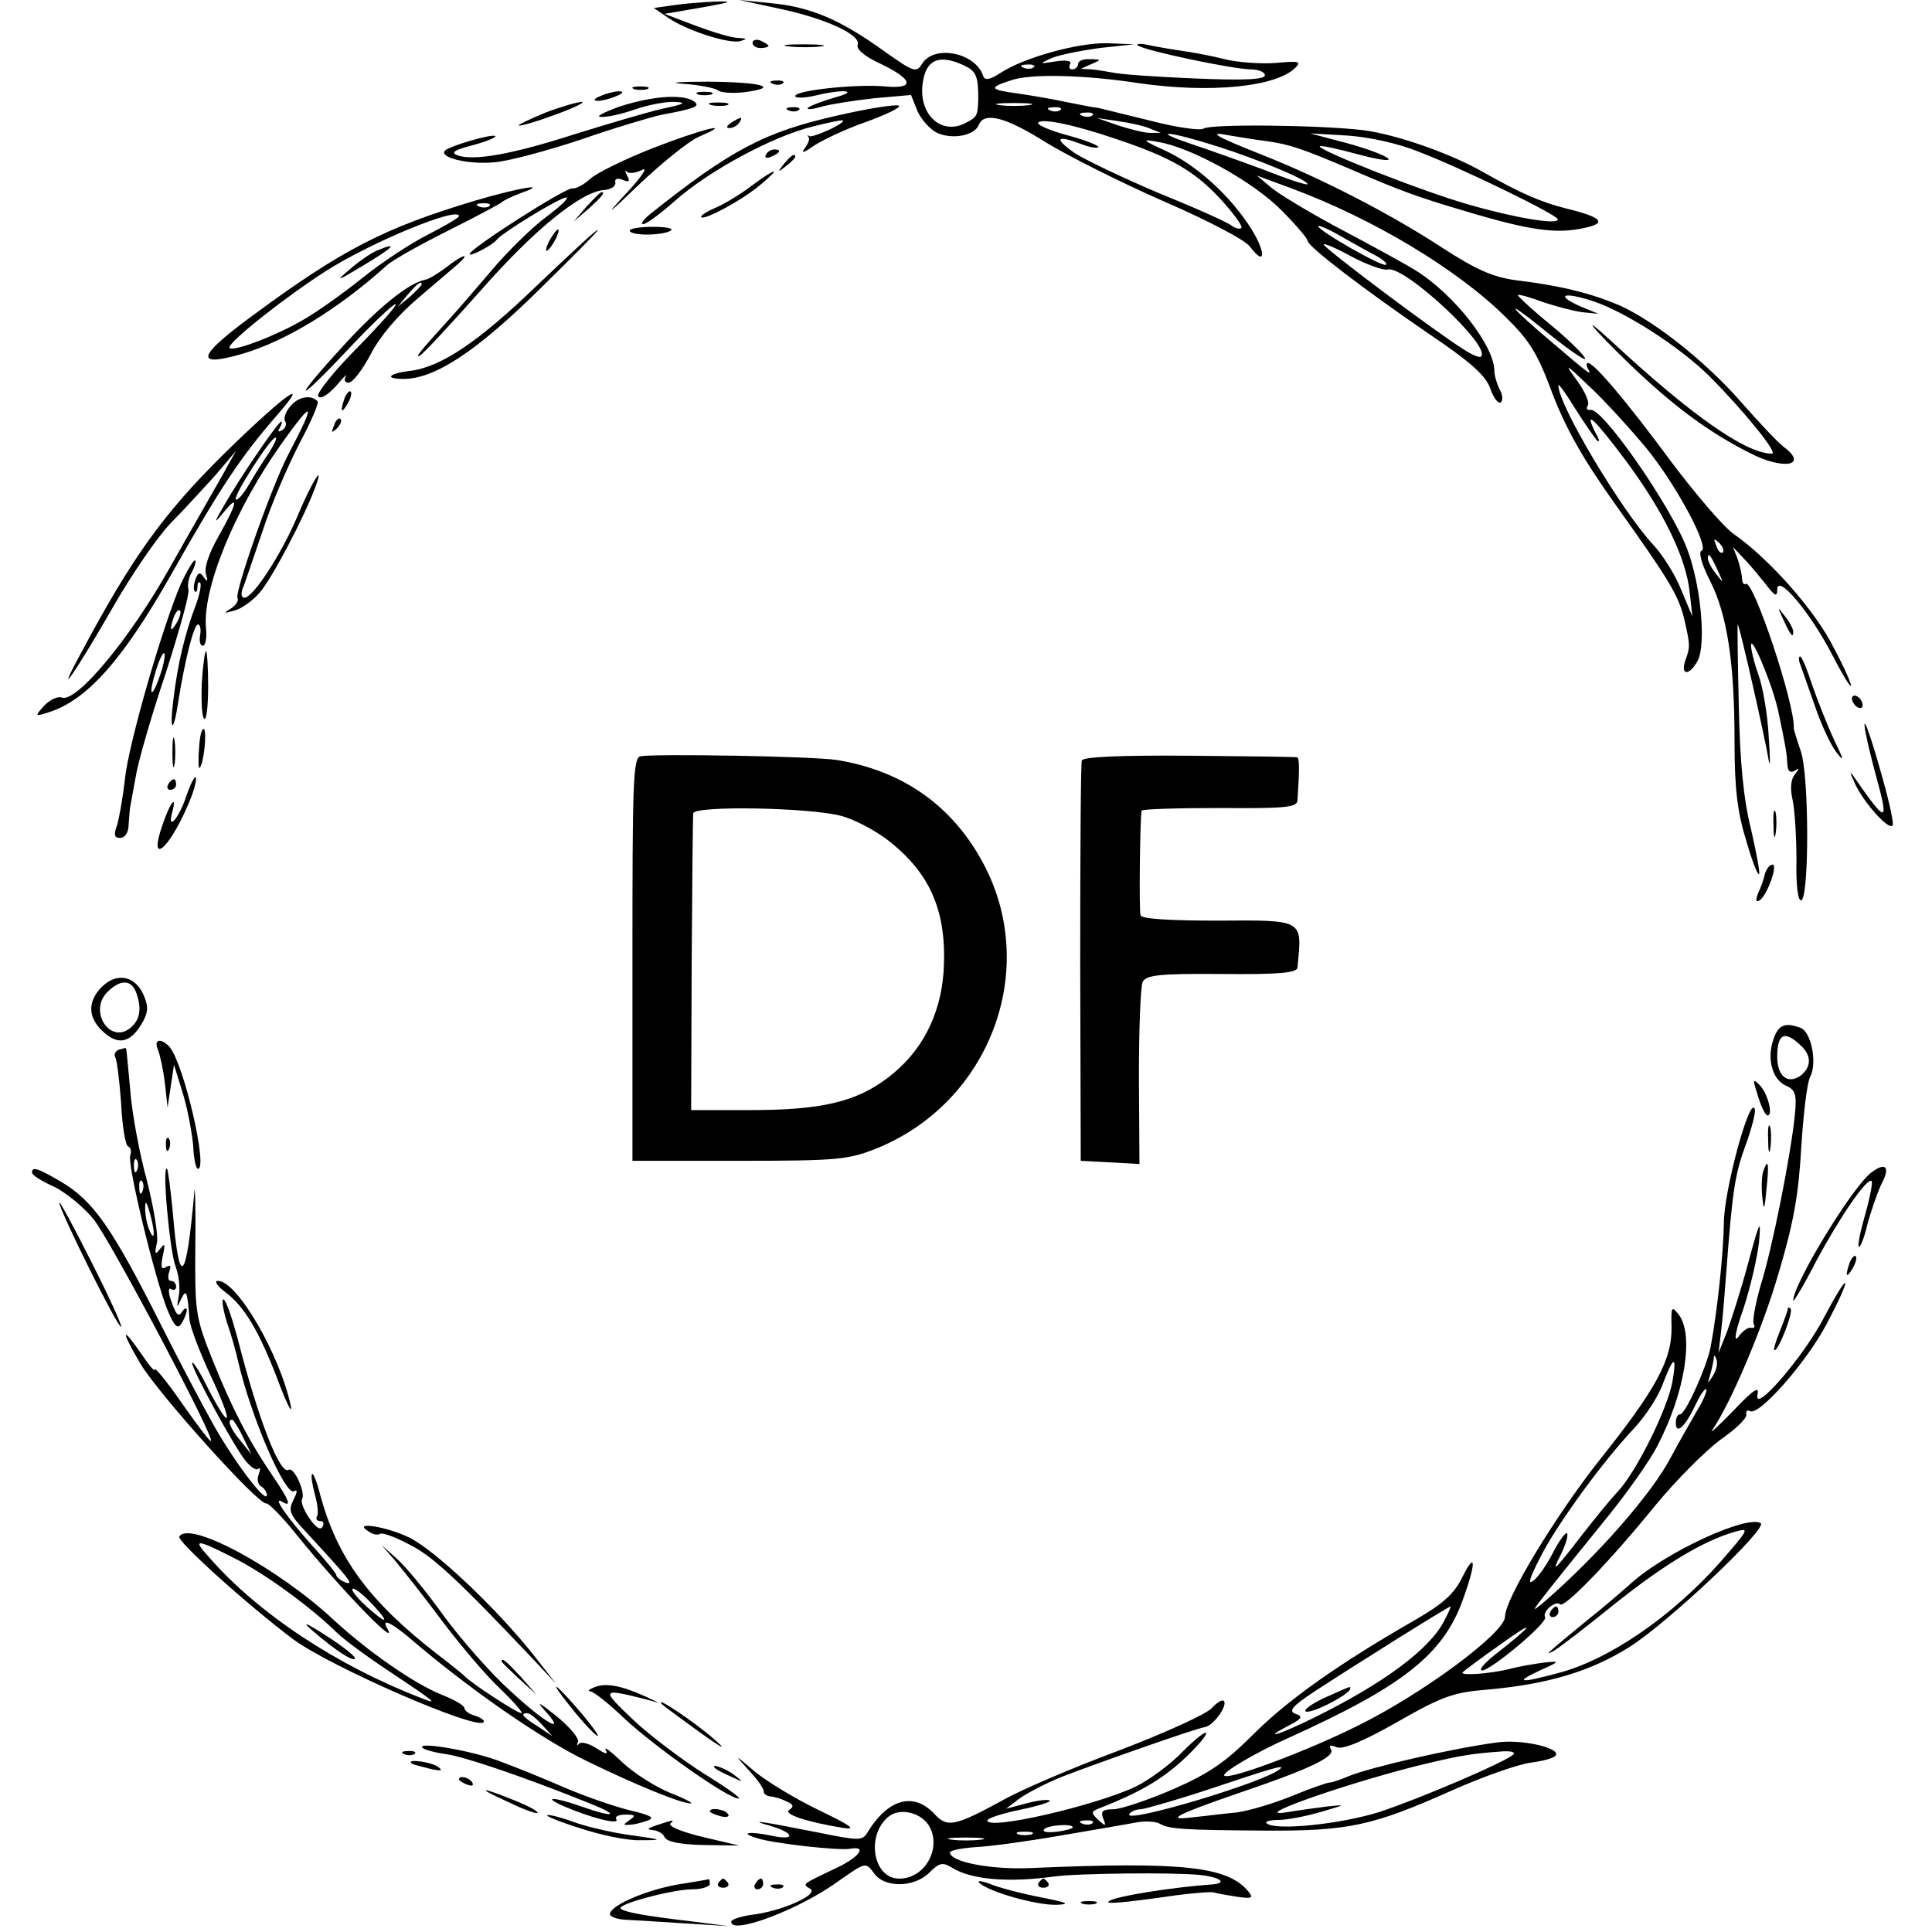 <?xml version="1.0" standalone="no"?>
<!DOCTYPE svg PUBLIC "-//W3C//DTD SVG 20010904//EN"
 "http://www.w3.org/TR/2001/REC-SVG-20010904/DTD/svg10.dtd">
<svg version="1.0" xmlns="http://www.w3.org/2000/svg"
 width="362pt" height="362pt" viewBox="0 0 362 362"
 preserveAspectRatio="xMidYMid meet">
<g transform="translate(0,362) scale(0.1,-0.1)"
fill="#000000" stroke="none">
<path d="M1260 3610 l-35 -5 25 -17 c33 -24 116 -51 137 -45 14 4 13 5 -4 6
-12 0 -48 11 -80 23 l-58 22 70 12 c56 10 61 12 25 11 -25 -1 -61 -4 -80 -7z"/>
<path d="M1459 3604 c86 -18 155 -49 148 -68 -3 -8 13 -22 44 -36 60 -29 64
-47 8 -42 -52 5 -169 -7 -169 -18 0 -4 17 -4 38 1 54 13 84 9 35 -4 -23 -7
-45 -15 -49 -19 -4 -4 8 -3 25 2 18 5 63 12 100 16 l68 6 12 -30 c7 -16 24
-35 37 -41 29 -13 70 -5 78 15 10 25 50 15 126 -33 41 -25 140 -75 220 -110
83 -36 152 -72 162 -85 29 -39 31 -12 2 34 -38 60 -100 117 -159 145 -46 21
-47 23 -15 17 62 -10 179 -75 231 -128 27 -27 49 -53 49 -57 0 -11 111 -95
228 -175 77 -52 105 -77 114 -101 6 -18 15 -30 20 -27 4 3 4 14 -2 24 -5 10
-10 26 -10 35 0 47 -75 143 -147 188 -21 13 -83 47 -138 76 -55 29 -113 64
-130 77 l-30 25 65 -24 c153 -57 310 -151 401 -241 45 -44 60 -68 88 -144 26
-67 57 -122 119 -209 99 -139 117 -168 128 -214 11 -48 11 -51 2 -76 -10 -29
7 -30 23 -1 16 31 6 142 -20 210 -31 81 -159 265 -181 260 -6 -1 -9 2 -5 8 4
6 -6 28 -21 48 -24 33 -21 31 25 -13 29 -27 76 -79 106 -115 57 -70 119 -187
103 -192 -6 -2 1 -27 16 -56 32 -63 46 -152 46 -301 0 -86 5 -131 21 -183 11
-39 22 -68 25 -66 2 3 -5 40 -15 84 -14 55 -21 126 -23 232 -2 83 -3 152 -2
152 3 0 52 -216 58 -255 3 -16 3 4 0 45 -2 41 -11 93 -19 115 -8 22 -14 47
-14 55 -1 25 40 -72 51 -123 15 -71 16 -80 17 -100 1 -12 5 -16 14 -11 9 6 9
5 0 -7 -8 -10 -9 -27 -4 -49 4 -19 7 -70 7 -112 -1 -48 3 -77 9 -75 15 5 15
235 -1 280 -7 20 -13 40 -13 42 3 44 -76 280 -90 271 -4 -3 -7 3 -7 12 -1 9
-5 26 -9 37 l-8 20 19 -20 c11 -11 29 -33 42 -49 18 -24 22 -25 22 -10 1 29
62 -44 102 -121 18 -35 34 -62 36 -60 2 1 -12 34 -32 71 -34 69 -121 167 -187
213 -19 13 -71 74 -117 135 -85 115 -145 186 -157 186 -3 0 -3 -6 1 -12 7 -13
2 -9 -65 48 -82 69 -99 91 -23 30 45 -37 82 -63 82 -58 0 5 -29 34 -64 63 -36
29 -63 55 -62 56 2 2 23 -4 47 -13 24 -8 58 -17 74 -19 l30 -3 -34 14 c-49 22
-31 28 26 9 61 -21 160 -85 215 -139 63 -63 131 -146 118 -146 -48 0 -149 70
-300 210 -62 57 -39 28 30 -39 84 -81 150 -130 229 -170 62 -32 110 -24 64 11
-10 7 -46 45 -81 85 -70 80 -174 161 -240 186 -50 20 -107 33 -182 42 -43 6
-73 19 -138 61 -96 63 -228 131 -340 175 -86 34 -102 44 -57 35 17 -3 49 -8
72 -11 40 -6 62 -13 158 -54 90 -39 124 -51 205 -75 126 -38 176 -45 229 -33
43 9 32 20 -33 36 -49 12 -89 30 -156 68 -63 36 -164 71 -225 79 -84 10 -288
12 -300 3 -6 -4 -51 2 -100 15 -50 12 -93 23 -98 24 -4 0 -31 5 -60 11 -28 6
-70 13 -91 16 -53 7 -54 11 -10 25 36 12 134 10 239 -6 133 -19 256 -7 292 29
12 12 7 13 -37 9 -28 -2 -71 1 -95 7 -23 6 -60 13 -82 16 -21 3 -49 8 -63 11
-14 3 -22 2 -18 -1 9 -9 174 -44 211 -45 15 0 27 -5 27 -11 0 -8 -38 -10 -132
-6 -73 3 -142 8 -153 11 -11 2 -29 5 -40 6 l-20 1 20 9 c19 8 19 9 -2 9 -13 1
-23 -3 -23 -9 0 -5 -5 -10 -11 -10 -5 0 -7 4 -4 10 4 6 -7 8 -27 5 -31 -5 -32
-5 -8 6 14 6 54 14 90 19 l65 7 -51 2 c-55 1 -156 -27 -200 -56 -20 -13 -29
-14 -32 -5 -14 43 -91 59 -114 23 -11 -18 -15 -17 -74 25 -81 58 -136 81 -209
88 l-60 6 74 -16z m346 -106 c24 -11 28 -20 28 -63 -1 -32 -2 -34 -23 -45 -46
-25 -90 16 -81 75 6 43 30 54 76 33z m132 -4 c-3 -3 -12 -4 -19 -1 -8 3 -5 6
6 6 11 1 17 -2 13 -5z m-9 -71 c-16 -2 -40 -2 -55 0 -16 2 -3 4 27 4 30 0 43
-2 28 -4z m59 -9 c-3 -3 -12 -4 -19 -1 -8 3 -5 6 6 6 11 1 17 -2 13 -5z m60
-10 c-3 -3 -12 -4 -19 -1 -8 3 -5 6 6 6 11 1 17 -2 13 -5z m46 -45 c101 -34
144 -59 192 -110 26 -28 44 -53 41 -56 -3 -3 -11 -1 -18 4 -7 6 -67 33 -134
60 -66 28 -138 62 -160 76 -40 28 -35 35 12 17 15 -6 29 -8 32 -6 2 3 -23 13
-56 22 -34 9 -59 20 -57 24 6 9 66 -3 148 -31z m62 20 l20 -8 -20 0 c-11 0
-38 7 -60 14 l-40 14 40 -6 c22 -3 49 -9 60 -14z m125 -33 c76 -24 170 -63
170 -71 0 -3 -37 9 -82 27 -46 17 -108 39 -138 49 -30 10 -48 18 -40 18 8 1
49 -10 90 -23z m380 -11 c83 -32 259 -118 259 -126 1 -11 -82 3 -168 28 -85
24 -285 103 -278 109 2 2 34 -5 71 -15 37 -10 63 -14 57 -8 -6 6 -41 19 -78
29 l-68 18 70 -4 c42 -3 96 -15 135 -31z m-82 -194 c13 -7 22 -15 19 -17 -5
-6 -127 64 -127 72 0 3 19 -5 43 -19 23 -13 53 -30 65 -36z m22 -26 c30 9 195
-144 175 -163 -2 -3 -17 3 -32 13 -56 35 -262 190 -263 197 0 3 24 -7 53 -23
28 -15 59 -26 67 -24z m392 -320 c6 -5 5 1 -2 13 -24 48 -3 28 57 -52 70 -95
112 -180 119 -246 l5 -45 -21 50 c-11 28 -35 66 -53 85 -60 65 -178 263 -177
298 0 4 14 -15 31 -43 17 -27 36 -54 41 -60z m236 -210 c-3 -3 -9 2 -12 12 -6
14 -5 15 5 6 7 -7 10 -15 7 -18z m-9 -35 c11 -24 11 -24 -3 -6 -9 11 -16 24
-16 30 0 12 5 7 19 -24z"/>
<path d="M1410 3540 c0 -6 7 -10 15 -10 8 0 15 2 15 4 0 2 -7 6 -15 10 -8 3
-15 1 -15 -4z"/>
<path d="M1478 3533 c18 -2 45 -2 60 0 15 2 0 4 -33 4 -33 0 -45 -2 -27 -4z"/>
<path d="M1280 3463 c30 -2 59 -8 65 -12 5 -5 27 -6 48 -4 70 9 37 19 -65 20
-57 0 -78 -2 -48 -4z"/>
<path d="M1448 3463 c7 -3 16 -2 19 1 4 3 -2 6 -13 5 -11 0 -14 -3 -6 -6z"/>
<path d="M1188 3453 c6 -2 18 -2 25 0 6 3 1 5 -13 5 -14 0 -19 -2 -12 -5z"/>
<path d="M1125 3440 c-13 -5 -14 -9 -5 -9 8 0 24 4 35 9 13 5 14 9 5 9 -8 0
-24 -4 -35 -9z"/>
<path d="M1308 3443 c6 -2 18 -2 25 0 6 3 1 5 -13 5 -14 0 -19 -2 -12 -5z"/>
<path d="M1160 3420 c-30 -11 -45 -19 -34 -19 12 -1 41 6 64 14 23 8 57 15 74
14 24 -1 19 -4 -24 -13 -30 -7 -104 -29 -165 -48 -115 -37 -187 -50 -218 -39
-13 5 -6 10 29 19 26 7 45 15 42 17 -5 5 -84 -18 -94 -27 -13 -13 44 -27 93
-22 26 2 100 22 163 43 63 22 131 42 150 46 64 12 74 16 59 26 -22 13 -78 9
-139 -11z"/>
<path d="M1022 3409 c-29 -12 -52 -23 -50 -24 2 -2 33 7 68 20 36 13 58 24 50
24 -8 0 -39 -9 -68 -20z"/>
<path d="M1333 3423 c9 -2 23 -2 30 0 6 3 -1 5 -18 5 -16 0 -22 -2 -12 -5z"/>
<path d="M1571 3404 c-139 -31 -202 -65 -354 -186 -12 -10 -17 -18 -12 -18 6
0 33 20 60 44 62 55 181 120 258 139 31 8 57 13 57 11 0 -7 -58 -33 -64 -29
-3 3 -4 2 -1 -2 3 -3 -1 -13 -8 -22 -7 -9 0 -7 18 6 17 11 61 32 99 45 38 14
65 27 60 30 -5 3 -56 -5 -113 -18z"/>
<path d="M1478 3413 c7 -3 16 -2 19 1 4 3 -2 6 -13 5 -11 0 -14 -3 -6 -6z"/>
<path d="M1370 3390 c-9 -6 -10 -10 -3 -10 6 0 15 5 18 10 8 12 4 12 -15 0z"/>
<path d="M1222 3342 c-51 -20 -104 -46 -116 -57 -13 -12 -28 -19 -33 -18 -10
4 -193 -113 -193 -123 0 -6 43 17 50 26 9 13 119 80 131 80 6 0 -10 -16 -37
-36 -27 -20 -74 -66 -104 -102 -30 -35 -66 -77 -80 -92 -50 -55 -65 -73 -53
-66 7 4 58 59 114 122 100 114 188 185 231 188 13 1 22 7 21 14 -2 7 4 9 14 5
12 -5 14 -3 8 8 -4 8 -5 11 0 7 4 -4 17 -2 29 4 11 5 -4 -16 -34 -48 -38 -41
-31 -36 25 18 44 42 96 84 115 92 72 31 1 13 -88 -22z"/>
<path d="M1435 3330 c-3 -6 1 -7 9 -4 18 7 21 14 7 14 -6 0 -13 -4 -16 -10z"/>
<path d="M1469 3313 c-13 -16 -12 -17 4 -4 9 7 17 15 17 17 0 8 -8 3 -21 -13z"/>
<path d="M1407 3271 c-21 -16 -51 -34 -68 -41 -16 -7 -28 -15 -25 -17 6 -6 77
32 111 61 41 34 29 32 -18 -3z"/>
<path d="M890 3244 c-170 -51 -250 -92 -419 -217 -102 -75 -107 -96 -17 -70
82 24 180 84 271 166 11 10 63 39 115 65 52 26 97 50 100 53 3 3 19 11 35 17
58 20 -1 11 -85 -14z m27 -10 c-3 -3 -12 -4 -19 -1 -8 3 -5 6 6 6 11 1 17 -2
13 -5z m-57 -19 c0 -3 -26 -18 -57 -34 -32 -16 -87 -52 -123 -81 -36 -29 -84
-63 -108 -77 -55 -33 -142 -65 -142 -54 0 12 108 97 182 144 85 54 248 121
248 102z"/>
<path d="M705 3150 c-11 -5 -33 -20 -50 -35 -27 -23 -25 -23 23 6 59 35 72 48
27 29z"/>
<path d="M1099 3233 l-24 -28 28 24 c25 23 32 31 24 31 -2 0 -14 -12 -28 -27z"/>
<path d="M1180 3188 c0 -10 61 -10 77 0 6 4 -9 7 -33 7 -24 0 -44 -3 -44 -7z"/>
<path d="M1030 3170 c-6 -11 -8 -20 -6 -20 3 0 10 9 16 20 6 11 8 20 6 20 -3
0 -10 -9 -16 -20z"/>
<path d="M1005 3084 c-109 -105 -179 -152 -237 -159 -41 -5 -48 -15 -12 -15
58 0 135 50 254 167 63 62 113 112 110 112 -3 1 -54 -47 -115 -105z"/>
<path d="M836 3119 c-15 -11 -32 -22 -39 -23 -31 -6 -88 -52 -152 -122 -99
-108 -95 -117 5 -11 45 48 86 87 91 87 5 0 -27 -36 -71 -81 -44 -44 -77 -86
-74 -91 4 -7 17 1 33 18 14 17 23 25 19 19 -4 -7 -2 -12 5 -12 8 0 26 24 42
54 17 33 51 73 89 105 33 28 68 58 76 65 23 21 5 15 -24 -8z m-46 -32 c0 -2
-10 -12 -22 -23 l-23 -19 19 23 c18 21 26 27 26 19z"/>
<path d="M646 2875 c-9 -26 -7 -32 5 -12 6 10 9 21 6 23 -2 3 -7 -2 -11 -11z"/>
<path d="M418 2768 c-113 -112 -171 -193 -267 -373 -52 -96 -9 -34 61 88 35
61 83 131 108 157 25 25 62 66 84 90 l38 45 -25 -45 c-14 -25 -59 -103 -99
-174 -76 -135 -175 -253 -202 -243 -8 3 -22 -4 -33 -15 -18 -20 -18 -21 7 -13
72 22 140 98 231 259 92 163 131 221 198 298 68 78 10 35 -101 -74z"/>
<path d="M545 2860 c-9 -10 -14 -23 -11 -29 4 -5 1 -13 -5 -17 -8 -4 -9 -3 -5
4 4 7 5 12 3 12 -6 0 -78 -106 -106 -155 -21 -36 -21 -38 -2 -15 29 36 26 18
-9 -44 -19 -33 -28 -61 -24 -72 4 -14 3 -15 -4 -6 -7 11 -11 10 -16 -4 -3 -9
-4 -19 -1 -22 3 -3 5 1 5 8 0 7 2 11 5 8 3 -3 -1 -23 -9 -44 -20 -53 -33 -108
-41 -174 -8 -62 0 -66 9 -5 12 76 29 145 37 145 4 0 6 -9 4 -20 -2 -11 0 -20
5 -20 5 0 8 15 6 33 -7 73 53 221 141 345 62 87 66 81 14 -18 -31 -58 -102
-260 -96 -271 3 -4 -3 -13 -12 -19 -15 -9 -14 -10 6 -4 13 3 34 18 47 33 23
26 82 138 104 196 20 53 -6 12 -33 -53 -30 -71 -83 -152 -99 -152 -6 0 -7 8
-3 18 4 9 20 58 37 107 16 50 48 123 69 164 22 41 37 76 34 79 -12 13 -35 9
-50 -8z m-40 -87 c-10 -14 -27 -41 -38 -60 -11 -19 -22 -31 -25 -29 -6 6 65
116 74 116 4 0 -2 -12 -11 -27z"/>
<path d="M626 2823 c-6 -14 -5 -15 5 -6 7 7 10 15 7 18 -3 3 -9 -2 -12 -12z"/>
<path d="M339 2526 c-34 -78 -98 -299 -105 -366 -4 -36 -11 -75 -15 -87 -6
-17 -5 -23 6 -23 9 0 16 10 16 25 1 14 2 28 3 33 1 4 5 29 10 55 4 27 29 114
56 194 26 81 46 152 43 159 -2 7 0 22 7 33 6 12 8 21 5 21 -3 0 -15 -20 -26
-44z m-8 -73 c-12 -20 -14 -14 -5 12 4 9 9 14 11 11 3 -2 0 -13 -6 -23z m-31
-98 c-16 -47 -23 -40 -8 8 6 20 13 35 16 33 2 -3 -1 -21 -8 -41z"/>
<path d="M3341 2460 c14 -31 19 -36 19 -24 0 6 -7 19 -16 30 -14 18 -14 18 -3
-6z"/>
<path d="M378 2339 c-1 -34 0 -63 5 -66 4 -2 7 25 7 61 0 36 -2 66 -4 66 -2 0
-6 -27 -8 -61z"/>
<path d="M3372 2378 c3 -7 15 -43 28 -79 12 -36 31 -77 42 -90 14 -18 13 -13
-6 26 -13 28 -31 74 -41 103 -9 28 -19 52 -22 52 -3 0 -3 -6 -1 -12z"/>
<path d="M3470 2311 c0 -5 5 -13 10 -16 6 -3 10 -2 10 4 0 5 -4 13 -10 16 -5
3 -10 2 -10 -4z"/>
<path d="M3496 2245 c3 -16 12 -53 20 -82 24 -88 19 -87 -44 4 -7 10 -5 3 4
-16 17 -36 62 -86 70 -78 3 2 -5 40 -17 83 -25 91 -42 136 -33 89z"/>
<path d="M373 2217 c-2 -22 -1 -38 1 -36 8 8 14 69 8 73 -4 2 -8 -14 -9 -37z"/>
<path d="M323 2210 c0 -25 2 -35 4 -22 2 12 2 32 0 45 -2 12 -4 2 -4 -23z"/>
<path d="M1200 2203 c-14 -3 -15 -51 -15 -381 l0 -377 200 0 c184 0 204 2 257
23 213 86 307 336 200 535 -58 108 -151 173 -274 193 -45 7 -341 12 -368 7z
m377 -112 c23 -6 61 -26 85 -44 82 -63 113 -136 106 -248 -6 -83 -42 -151
-104 -198 -60 -46 -126 -61 -259 -61 l-110 0 1 273 c1 149 2 277 3 283 1 15
221 11 278 -5z"/>
<path d="M2027 2195 c-2 -5 -3 -176 -3 -380 l1 -370 55 -3 55 -3 -1 163 c0 90
3 170 7 178 6 13 31 16 148 15 108 -1 141 2 142 12 9 91 14 89 -150 88 -87 0
-142 3 -144 10 -3 9 -1 180 2 196 1 3 66 5 146 5 122 -1 145 1 146 14 4 60 4
80 -1 81 -3 1 -94 2 -202 3 -127 1 -199 -2 -201 -9z"/>
<path d="M350 2131 c-14 -44 -38 -71 -27 -32 9 35 -5 16 -19 -26 -26 -75 11
-47 47 36 11 24 18 49 16 54 -1 5 -9 -9 -17 -32z"/>
<path d="M315 2150 c-3 -5 -1 -10 4 -10 6 0 11 5 11 10 0 6 -2 10 -4 10 -3 0
-8 -4 -11 -10z"/>
<path d="M3323 2075 c0 -22 2 -30 4 -17 2 12 2 30 0 40 -3 9 -5 -1 -4 -23z"/>
<path d="M3307 1983 c-2 -10 -8 -27 -13 -37 -5 -13 -4 -17 3 -13 14 9 35 67
24 67 -5 0 -11 -8 -14 -17z"/>
<path d="M191 1771 c-26 -26 -27 -55 -1 -81 31 -31 56 -25 79 18 9 18 9 28 -1
50 -16 34 -50 40 -77 13z m65 -13 c10 -30 6 -50 -13 -65 -38 -29 -77 33 -42
68 25 25 46 24 55 -3z"/>
<path d="M3323 1673 c-13 -37 -2 -76 23 -87 18 -8 21 -16 17 -55 -7 -72 -42
-250 -64 -319 -10 -35 -16 -68 -13 -73 3 -5 1 -8 -5 -7 -5 2 -16 -6 -24 -17
-9 -12 -6 9 10 54 13 40 26 96 29 125 4 44 1 39 -20 -39 -13 -49 -32 -108 -40
-130 l-16 -40 5 42 c3 24 7 75 10 115 11 147 16 179 36 233 11 30 19 61 17 67
-9 27 -58 -153 -58 -214 -1 -59 -12 -163 -25 -233 -8 -38 -47 -125 -57 -125
-5 0 -8 -7 -8 -16 0 -23 17 -8 36 32 9 19 18 33 21 31 2 -3 -5 -20 -16 -38
-11 -19 -34 -59 -50 -89 -36 -69 -138 -185 -236 -270 -27 -23 -26 -21 6 20 20
25 68 85 108 134 39 48 84 111 98 140 50 97 67 204 39 242 -14 18 -15 16 -14
-22 1 -62 -29 -117 -136 -251 -82 -104 -176 -259 -176 -292 0 -30 -153 -144
-277 -205 -94 -47 -241 -102 -249 -93 -6 5 60 44 121 71 212 96 288 155 325
256 26 71 26 97 0 45 -15 -31 -36 -50 -88 -80 -143 -82 -239 -150 -303 -214
-54 -54 -84 -74 -152 -104 -47 -20 -97 -37 -111 -37 -20 0 -24 -4 -19 -17 6
-15 5 -16 -9 -3 -15 14 -14 16 5 23 73 29 112 52 152 88 25 23 45 46 45 51 0
6 -20 -10 -44 -34 -24 -25 -64 -54 -89 -66 -77 -36 -277 -82 -277 -63 0 4 27
13 61 20 34 7 59 15 56 17 -3 3 -22 1 -44 -5 l-38 -10 25 19 c14 10 50 29 80
41 73 28 252 91 268 93 16 3 43 41 35 49 -3 3 -13 -3 -22 -13 -9 -11 -86 -46
-172 -79 -86 -32 -185 -74 -220 -94 -90 -49 -104 -52 -128 -26 -39 42 -87 29
-126 -35 -9 -15 -16 -15 -90 0 -106 21 -138 26 -92 13 48 -14 48 -29 0 -18
-40 8 -58 5 -25 -5 29 -10 155 -24 175 -20 34 6 16 -17 -30 -38 -61 -29 -60
-28 -45 -37 17 -10 -48 -40 -104 -48 -24 -3 -44 -9 -44 -14 0 -25 128 23 202
77 50 35 50 35 65 15 19 -29 76 -28 104 0 19 19 25 20 42 10 36 -23 106 -29
192 -17 44 6 222 8 272 3 40 -4 55 -16 22 -18 -70 -5 -172 -21 -189 -30 -16
-8 21 -5 125 10 33 4 65 7 70 5 6 -2 25 -5 43 -8 28 -4 31 -2 21 10 -39 47
-123 56 -404 44 -76 -4 -155 11 -155 29 0 4 21 8 47 10 26 1 99 11 162 22 64
11 129 22 144 25 15 2 33 1 40 -3 17 -10 42 -12 197 -13 157 -1 202 9 350 75
56 25 121 48 146 52 24 3 47 9 49 14 9 14 -65 31 -111 24 -83 -11 -235 -46
-277 -63 -16 -7 -32 -12 -36 -12 -4 0 -36 -11 -70 -25 -34 -14 -81 -28 -104
-31 -23 -2 -60 -7 -82 -9 -54 -7 -31 5 85 45 130 44 182 68 174 82 -5 8 -1 9
11 4 12 -4 49 11 114 48 84 48 105 55 166 60 114 10 195 34 268 80 73 46 260
223 246 232 -26 16 -177 -54 -241 -111 -18 -16 -55 -48 -83 -70 -78 -64 -82
-68 -65 -59 8 4 59 43 112 86 95 76 169 121 229 138 28 8 26 5 -27 -56 -90
-102 -209 -184 -305 -209 -71 -19 -83 -18 -34 5 38 17 38 18 10 15 -17 -2 -48
-7 -70 -13 -35 -8 -85 -12 -85 -6 0 1 33 26 73 54 68 49 61 36 -14 -22 -18
-15 -29 -27 -22 -28 16 0 124 90 118 100 -6 10 20 32 28 24 8 -8 94 81 180
187 38 46 92 100 120 121 29 20 51 41 49 48 -1 6 2 9 7 6 16 -10 105 90 144
164 21 40 37 74 34 76 -2 2 -19 -26 -38 -62 -37 -73 -134 -186 -126 -147 4 17
-8 9 -45 -30 -28 -29 -46 -45 -40 -37 35 51 95 192 125 296 28 94 37 146 42
234 4 63 11 123 17 133 13 25 2 83 -18 91 -29 11 -42 6 -51 -21z m49 -10 c23
-20 23 -42 1 -59 -24 -16 -43 0 -43 36 0 42 13 50 42 23z m-162 -620 c-11 -17
-11 -17 -6 0 3 10 6 24 7 30 0 9 2 9 5 0 3 -7 0 -20 -6 -30z m-76 -10 c-8 -49
-67 -170 -103 -208 -15 -16 -44 -52 -66 -80 -53 -69 -60 -75 -40 -37 9 19 14
36 11 39 -2 3 -14 -13 -25 -34 -11 -22 -27 -46 -37 -54 -12 -10 -9 2 11 41 30
61 119 183 178 245 20 22 45 59 53 83 20 52 26 53 18 5z m-428 -450 c-27 -53
-113 -117 -245 -182 -65 -32 -99 -42 -46 -14 25 13 27 17 12 22 -13 5 -6 14
35 41 70 46 252 160 256 160 1 0 -4 -12 -12 -27z m129 -251 c-18 -15 -172 -81
-250 -107 -73 -23 -197 -36 -212 -21 -3 3 7 6 23 6 16 0 52 7 79 15 48 14 48
14 10 10 -22 -3 -53 -7 -70 -10 -83 -14 94 49 235 85 78 19 102 24 160 28 21
2 31 -1 25 -6z m-436 -26 c-24 -24 -296 -105 -283 -85 3 5 13 9 22 9 9 1 69
18 132 39 113 38 138 45 129 37z m-661 -103 c29 -40 -2 -103 -53 -103 -50 0
-63 83 -19 117 20 15 55 8 72 -14z m309 1 c-3 -3 -12 -4 -19 -1 -8 3 -5 6 6 6
11 1 17 -2 13 -5z m-37 -8 c0 -2 -13 -6 -29 -8 -17 -2 -28 -1 -25 4 5 8 54 12
54 4z m-77 -13 c-7 -2 -19 -2 -25 0 -7 3 -2 5 12 5 14 0 19 -2 13 -5z m-95
-10 c-16 -2 -40 -2 -55 0 -16 2 -3 4 27 4 30 0 43 -2 28 -4z"/>
<path d="M2480 438 c-25 -12 -39 -23 -33 -25 12 -4 83 33 83 43 0 5 4 6 -50
-18z"/>
<path d="M296 1653 c4 -10 10 -38 13 -63 l5 -45 6 40 6 40 17 -55 c9 -30 17
-74 19 -97 1 -24 5 -43 9 -43 19 0 -26 195 -53 228 -16 18 -31 15 -22 -5z"/>
<path d="M222 1653 c-6 -3 -9 -9 -6 -14 3 -5 8 -44 11 -87 2 -42 8 -78 13 -80
5 -2 7 -9 4 -17 -6 -16 47 -234 70 -290 13 -31 19 -36 26 -25 5 8 10 20 10 25
0 6 -4 4 -9 -3 -6 -10 -11 -6 -19 17 -7 18 -7 29 -2 26 6 -4 10 -1 10 4 0 6
-4 11 -10 11 -5 0 -6 7 -3 17 4 11 3 14 -6 9 -9 -6 -10 0 -6 21 5 22 4 25 -5
13 -9 -12 -11 -10 -6 11 3 14 -6 67 -19 118 -14 51 -28 127 -31 169 -4 42 -7
78 -8 78 0 1 -7 -1 -14 -3z m35 -225 c-3 -8 -6 -5 -6 6 -1 11 2 17 5 13 3 -3
4 -12 1 -19z m10 -40 c-3 -8 -6 -5 -6 6 -1 11 2 17 5 13 3 -3 4 -12 1 -19z
m21 -78 c0 -9 -3 -7 -8 5 -5 11 -8 29 -8 40 0 16 2 15 8 -5 4 -14 8 -32 8 -40z"/>
<path d="M3294 1566 c6 -20 14 -36 18 -36 11 0 0 43 -16 58 -12 12 -12 9 -2
-22z"/>
<path d="M3313 1485 c0 -22 2 -30 4 -17 2 12 2 30 0 40 -3 9 -5 -1 -4 -23z"/>
<path d="M311 1474 c0 -11 3 -14 6 -6 3 7 2 16 -1 19 -3 4 -6 -2 -5 -13z"/>
<path d="M3304 1426 c-3 -8 -4 -29 -2 -48 3 -29 4 -27 8 15 5 48 3 58 -6 33z"/>
<path d="M3505 1422 c-37 -30 -146 -210 -145 -239 0 -4 20 29 43 74 45 84 96
158 104 150 2 -3 -3 -30 -12 -62 -9 -31 -15 -59 -12 -61 2 -3 10 16 16 42 7
26 19 60 26 75 18 33 8 43 -20 21z"/>
<path d="M60 1423 c0 -5 18 -16 40 -26 22 -10 56 -38 75 -61 31 -38 231 -416
220 -416 -3 0 -27 32 -55 72 -27 39 -50 67 -50 62 0 -5 -11 8 -25 29 -38 55
-39 45 -2 -18 34 -57 222 -266 236 -262 4 1 30 -25 57 -59 80 -99 192 -215
170 -176 -12 20 4 14 39 -15 109 -94 248 -191 335 -233 88 -43 178 -80 194
-79 6 0 -11 9 -39 20 -27 11 -68 37 -89 57 -21 20 -35 31 -31 23 5 -9 0 -8
-17 3 -14 9 -28 13 -33 9 -4 -5 -5 -3 -2 3 3 6 -15 28 -41 49 -30 24 -38 29
-23 12 45 -49 5 -28 -62 34 -37 33 -93 97 -126 142 -32 45 -72 93 -88 107
l-28 25 26 -30 c14 -17 54 -67 88 -113 34 -45 83 -103 109 -127 26 -25 43 -45
39 -45 -8 0 -97 58 -107 70 -3 3 -25 21 -50 40 -129 100 -188 181 -220 299 -6
24 -13 41 -15 39 -3 -2 0 -19 5 -38 5 -18 7 -37 4 -41 -3 -5 0 -9 6 -9 6 0 8
-5 4 -11 -4 -7 -13 0 -25 17 -10 15 -16 31 -13 35 7 12 -15 61 -25 55 -16 -11
-57 94 -96 247 -10 37 -21 70 -26 72 -4 3 -2 -16 6 -42 9 -26 18 -59 21 -73
24 -105 89 -254 105 -244 7 4 6 -2 -1 -16 -10 -20 -8 -27 22 -59 83 -90 93
-102 75 -96 -9 4 -17 10 -17 14 0 3 -21 29 -46 56 -47 53 -75 93 -55 81 18
-11 13 3 -17 47 -47 69 -77 128 -113 217 -33 83 -34 89 -33 220 1 74 -1 117
-2 95 -15 -169 -28 -182 -40 -39 -4 43 -9 81 -11 84 -10 9 5 -155 16 -183 6
-16 9 -40 6 -55 -4 -23 -4 -24 4 -7 10 21 12 17 16 -37 1 -14 19 -61 39 -104
43 -91 41 -112 -3 -28 -16 33 -30 55 -31 50 0 -12 77 -154 100 -183 10 -12 20
-19 24 -15 4 3 4 -1 1 -10 -4 -9 -2 -19 4 -23 6 -3 11 -11 11 -16 0 -18 -56
55 -97 126 -22 39 -67 124 -100 190 -93 185 -128 235 -189 271 -43 25 -54 29
-54 17z m395 -495 l16 -33 -20 25 c-20 24 -26 40 -16 40 2 0 12 -15 20 -32z
m265 -342 c0 -4 -13 6 -30 21 -16 14 -30 30 -30 35 0 5 14 -4 30 -20 17 -17
30 -33 30 -36z m296 -198 l19 -21 -27 18 c-29 18 -34 25 -20 25 5 0 17 -10 28
-22z"/>
<path d="M111 1367 c-1 -12 111 -238 116 -233 2 2 -23 57 -56 122 -33 66 -60
115 -60 111z"/>
<path d="M3466 1255 c-9 -26 -7 -32 5 -12 6 10 9 21 6 23 -2 3 -7 -2 -11 -11z"/>
<path d="M422 1199 c36 -27 63 -72 99 -166 16 -43 27 -64 24 -48 -20 96 -101
236 -137 235 -7 0 -1 -10 14 -21z"/>
<path d="M3350 1168 c0 -3 -7 -22 -15 -42 -8 -20 -13 -36 -10 -36 8 0 36 73
30 78 -3 3 -5 3 -5 0z"/>
<path d="M690 751 c8 -6 17 -8 22 -5 4 3 29 -6 55 -20 43 -21 92 -67 233 -216
l42 -45 -43 55 c-71 89 -185 196 -232 219 -43 21 -108 31 -77 12z"/>
<path d="M336 741 c-6 -8 130 -130 214 -193 71 -52 342 -170 356 -155 3 3 -4
8 -15 12 -12 3 -21 10 -21 15 0 4 -18 15 -41 24 -53 21 -140 82 -204 141 -103
96 -270 187 -289 156z m102 -40 c58 -29 144 -92 192 -139 14 -14 59 -47 100
-74 87 -58 93 -63 60 -50 -158 61 -306 158 -399 265 -31 34 -24 34 47 -2z"/>
<path d="M585 565 c43 -37 75 -58 80 -53 3 3 -21 22 -52 42 -40 26 -49 29 -28
11z"/>
<path d="M2905 600 c-3 -5 -1 -10 4 -10 6 0 11 5 11 10 0 6 -2 10 -4 10 -3 0
-8 -4 -11 -10z"/>
<path d="M940 507 c0 -2 15 -16 33 -33 l32 -29 -29 33 c-28 30 -36 37 -36 29z"/>
<path d="M1115 459 c-11 -4 -15 -8 -9 -8 7 -1 36 -24 65 -52 56 -52 193 -149
213 -149 6 0 -23 21 -64 46 -41 26 -101 71 -133 101 -62 59 -61 60 23 39 l25
-7 -25 12 c-46 21 -75 26 -95 18z"/>
<path d="M1069 422 c17 -22 38 -45 48 -53 10 -8 -2 10 -26 39 -51 60 -68 71
-22 14z"/>
<path d="M1240 427 c3 -3 34 -26 70 -52 46 -33 54 -36 26 -12 -33 29 -111 82
-96 64z"/>
<path d="M792 345 c4 -4 24 -9 45 -12 35 -5 149 -44 268 -92 58 -23 47 -28
-15 -6 -54 19 -76 19 -32 0 49 -21 103 -35 97 -24 -4 5 4 9 17 9 18 0 20 -2 8
-10 -13 -9 -13 -10 0 -9 8 0 23 4 34 8 14 5 5 10 -34 19 -28 7 -84 26 -123 43
-39 17 -96 40 -126 51 -57 20 -152 35 -139 23z"/>
<path d="M758 333 c7 -3 16 -2 19 1 4 3 -2 6 -13 5 -11 0 -14 -3 -6 -6z"/>
<path d="M1403 303 c16 -17 29 -35 28 -40 0 -4 5 -8 12 -9 6 0 20 -4 30 -9 14
-6 15 -10 6 -16 -13 -8 33 -23 101 -34 26 -4 15 4 -45 33 -44 21 -98 54 -120
72 -40 34 -40 34 -12 3z"/>
<path d="M771 316 c2 -2 18 -6 34 -10 22 -5 26 -4 15 4 -14 9 -59 15 -49 6z"/>
<path d="M1341 306 c2 -2 15 -9 29 -15 24 -11 24 -11 6 3 -16 13 -49 24 -35
12z"/>
<path d="M860 286 c0 -2 7 -7 16 -10 8 -3 12 -2 9 4 -6 10 -25 14 -25 6z"/>
<path d="M949 245 c29 -14 55 -24 58 -22 2 3 -15 12 -39 22 -69 28 -78 27 -19
0z"/>
<path d="M1330 226 c0 -2 9 -6 20 -9 11 -3 18 -1 14 4 -5 9 -34 13 -34 5z"/>
<path d="M1085 195 c39 -13 90 -24 115 -23 43 0 42 1 -15 9 -33 4 -80 15 -104
23 -24 9 -49 16 -55 15 -6 -1 21 -12 59 -24z"/>
<path d="M1230 200 c-17 -6 -19 -8 -7 -9 10 -1 20 -7 22 -13 4 -9 29 -14 73
-15 l67 -1 -68 16 c-38 9 -65 20 -61 25 8 8 8 8 -26 -3z"/>
<path d="M1270 89 c-57 -10 -122 -37 -127 -54 -2 -6 12 -11 29 -12 18 -1 69
-4 113 -7 l80 -5 -70 9 c-84 10 -126 17 -132 24 -8 8 98 36 134 36 18 0 33 5
33 10 0 6 -1 9 -2 9 -2 -1 -28 -5 -58 -10z"/>
<path d="M1346 92 c-3 -5 1 -9 9 -9 8 0 12 4 9 9 -3 4 -7 8 -9 8 -2 0 -6 -4
-9 -8z"/>
<path d="M1415 90 c-3 -5 -1 -10 4 -10 6 0 11 5 11 10 0 6 -2 10 -4 10 -3 0
-8 -4 -11 -10z"/>
<path d="M1835 92 c18 -17 107 -42 144 -41 28 1 22 4 -29 14 -36 7 -78 18 -95
25 -16 6 -25 7 -20 2z"/>
<path d="M1946 92 c-3 -5 1 -9 9 -9 8 0 12 4 9 9 -3 4 -7 8 -9 8 -2 0 -6 -4
-9 -8z"/>
<path d="M1448 83 c7 -3 16 -2 19 1 4 3 -2 6 -13 5 -11 0 -14 -3 -6 -6z"/>
<path d="M2028 53 c6 -2 18 -2 25 0 6 3 1 5 -13 5 -14 0 -19 -2 -12 -5z"/>
</g>
</svg>
